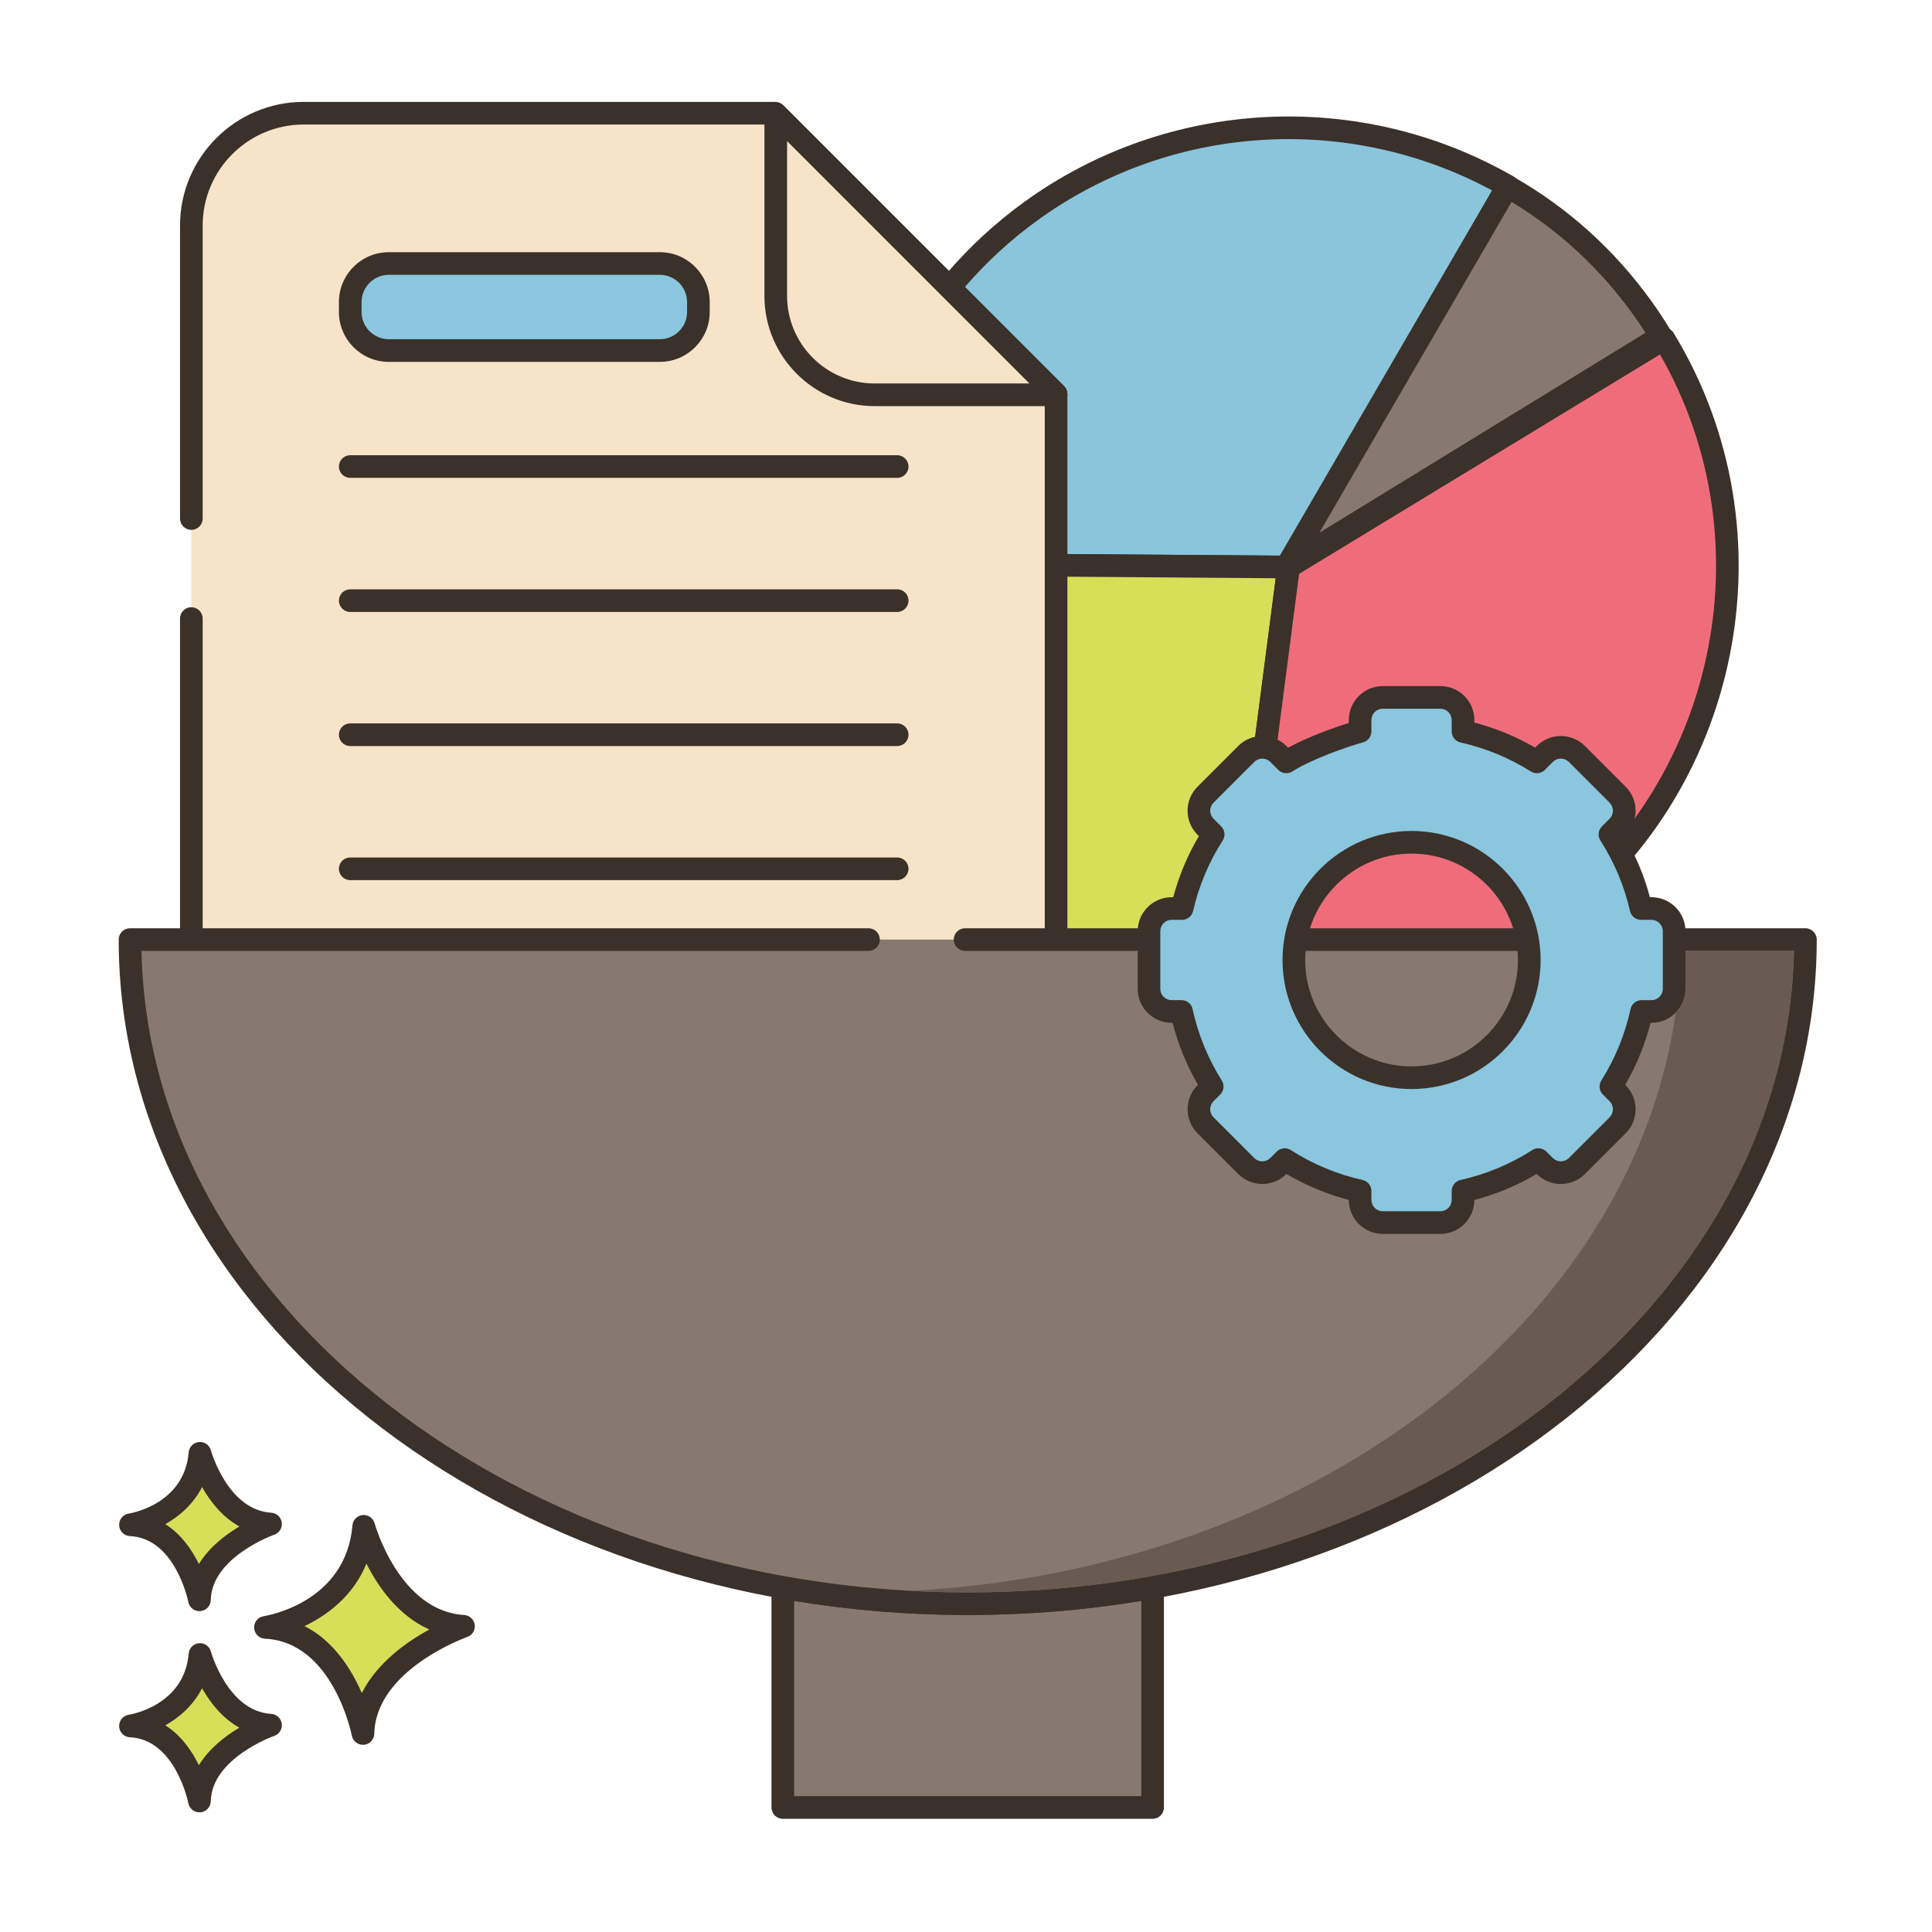 <svg id="Layer_1" enable-background="new 0 0 256 256" height="512" viewBox="0 0 256 256" width="512" xmlns="http://www.w3.org/2000/svg"><path d="m136.595 27.978c-15.592 11.285-23.943 28.855-24.084 46.728l58.232.426 29.037-50.462c-19.259-11.068-44.023-10.562-63.185 3.308z" fill="#8ac5dc"/><path d="m201.228 24.28c-.103-.384-.355-.711-.701-.91-20.357-11.699-45.799-10.369-64.813 3.392-15.319 11.088-24.555 29.007-24.704 47.932-.003.398.152.781.431 1.064s.66.444 1.058.447l58.232.426h.011c.536 0 1.032-.287 1.3-.752l29.037-50.461c.2-.344.253-.754.149-1.138zm-31.349 49.345-55.836-.409c.604-17.417 9.288-33.787 23.432-44.024 17.652-12.777 41.138-14.272 60.247-3.953z" fill="#3a312a"/><path d="m112.511 74.706c-.107 11.996 3.483 24.117 11.055 34.579 9.795 13.534 24.325 21.607 39.679 23.597l7.498-57.749z" fill="#d6df58"/><path d="m171.874 74.146c-.283-.324-.69-.511-1.12-.514l-58.232-.426h-.011c-.823 0-1.493.663-1.5 1.487-.113 12.799 3.808 25.064 11.34 35.471 9.75 13.471 24.204 22.067 40.702 24.205.065.008.13.012.194.012.742 0 1.388-.551 1.485-1.307l7.498-57.749c.056-.426-.074-.855-.356-1.179zm-9.921 57.036c-15.05-2.341-28.206-10.389-37.172-22.777-6.86-9.478-10.567-20.577-10.765-32.188l55.021.403z" fill="#3a312a"/><path d="m220.479 44.897-49.736 30.235-7.498 57.749c.288.042.575.073.864.109 13.941 1.603 28.498-1.806 40.76-10.681 24.778-17.934 31.263-51.738 15.61-77.412z" fill="#ef6d7a"/><path d="m221.76 44.116c-.431-.707-1.354-.931-2.06-.501l-49.736 30.235c-.389.236-.649.637-.708 1.088l-7.498 57.749c-.105.812.459 1.558 1.269 1.677.222.033.443.059.665.085l.247.03c2.285.263 4.568.393 6.845.393 12.504 0 24.713-3.928 34.967-11.349 25.063-18.14 32.096-53.02 16.009-79.407zm-17.77 76.977c-11.338 8.206-25.188 11.916-39.063 10.477l7.21-55.531 47.824-29.072c14.28 24.896 7.429 57.191-15.971 74.126z" fill="#3a312a"/><path d="m217.58 40.749c-4.886-6.788-10.997-12.164-17.828-16.05l-29.217 50.282 49.573-30.398c-.783-1.302-1.626-2.58-2.528-3.834z" fill="#87796f"/><path d="m221.394 43.811c-.799-1.329-1.672-2.654-2.596-3.938-4.905-6.814-11.063-12.358-18.304-16.478-.715-.406-1.625-.162-2.039.55l-29.217 50.282c-.346.594-.243 1.347.249 1.827.288.281.666.427 1.048.427.271 0 .542-.073.784-.221l49.572-30.398c.702-.43.926-1.346.503-2.051zm-46.576 26.784 25.474-43.84c6.31 3.818 11.712 8.815 16.07 14.871.583.809 1.144 1.634 1.676 2.466z" fill="#3a312a"/><path d="m48.194 202.248c-.974 11.564-13.024 13.39-13.024 13.39 10.347.487 12.925 14.059 12.925 14.059.221-9.677 13.321-14.202 13.321-14.202-9.813-.588-13.222-13.247-13.222-13.247z" fill="#d6df58"/><path d="m61.506 213.997c-8.605-.515-11.833-12.024-11.864-12.141-.191-.703-.864-1.169-1.583-1.102-.725.066-1.298.642-1.359 1.367-.86 10.215-11.314 11.964-11.754 12.033-.763.115-1.313.79-1.273 1.561.04.77.657 1.384 1.428 1.421 9.028.425 11.498 12.718 11.522 12.842.137.711.759 1.217 1.472 1.217.042 0 .084-.001.126-.005.764-.064 1.357-.693 1.374-1.459.195-8.508 12.192-12.777 12.313-12.819.675-.235 1.092-.914.994-1.623-.098-.708-.682-1.249-1.396-1.292zm-13.566 10.346c-1.356-3.131-3.709-6.908-7.587-8.877 2.931-1.405 6.409-3.913 8.202-8.273 1.551 3.071 4.199 6.88 8.334 8.723-3.007 1.64-6.922 4.406-8.949 8.427z" fill="#3a312a"/><path d="m26.496 219.229c-.689 8.179-9.212 9.47-9.212 9.47 7.318.344 9.142 9.944 9.142 9.944.156-6.844 9.422-10.045 9.422-10.045-6.941-.415-9.352-9.369-9.352-9.369z" fill="#d6df58"/><path d="m35.938 227.101c-5.766-.345-7.972-8.186-7.994-8.265-.19-.702-.853-1.167-1.582-1.102-.726.065-1.299.642-1.36 1.368-.579 6.871-7.646 8.067-7.942 8.114-.763.115-1.313.79-1.273 1.561.04.77.657 1.384 1.428 1.421 6.035.284 7.723 8.644 7.739 8.726.135.713.759 1.22 1.472 1.22.042 0 .084-.001.125-.005.765-.063 1.358-.694 1.376-1.461.13-5.709 8.331-8.634 8.412-8.662.676-.234 1.094-.913.996-1.622-.099-.709-.683-1.25-1.397-1.293zm-9.586 6.795c-.924-1.886-2.34-3.947-4.447-5.28 1.855-1.041 3.697-2.63 4.871-4.916 1.057 1.874 2.654 3.954 4.941 5.223-1.849 1.1-3.988 2.741-5.365 4.973z" fill="#3a312a"/><path d="m26.496 192.571c-.689 8.179-9.212 9.471-9.212 9.471 7.318.344 9.142 9.944 9.142 9.944.156-6.844 9.422-10.045 9.422-10.045-6.941-.416-9.352-9.37-9.352-9.37z" fill="#d6df58"/><path d="m35.938 200.443c-5.766-.345-7.972-8.186-7.994-8.265-.19-.702-.853-1.168-1.582-1.102-.726.065-1.299.642-1.36 1.368-.579 6.871-7.646 8.067-7.942 8.114-.763.115-1.313.79-1.273 1.561.04.77.657 1.384 1.428 1.421 6.035.284 7.723 8.644 7.739 8.726.135.713.759 1.22 1.472 1.22.042 0 .084-.001.125-.005.765-.063 1.358-.694 1.376-1.461.13-5.709 8.331-8.634 8.412-8.662.676-.234 1.094-.913.996-1.622-.099-.708-.683-1.25-1.397-1.293zm-9.586 6.795c-.924-1.886-2.34-3.947-4.447-5.28 1.855-1.041 3.697-2.63 4.871-4.916 1.057 1.874 2.654 3.954 4.941 5.223-1.849 1.101-3.988 2.741-5.365 4.973z" fill="#3a312a"/><path d="m102.715 15h-62.474c-8.228 0-14.888 6.66-14.888 14.888v113.213c0 8.229 6.66 14.888 14.888 14.888h84.806c8.228 0 14.888-6.66 14.888-14.888v-90.881z" fill="#f7e3c7"/><g fill="#3a312a"><path d="m140.996 51.16-37.221-37.22c-.281-.281-.663-.439-1.061-.439h-62.473c-9.036 0-16.388 7.352-16.388 16.388v38.819c0 .829.671 1.5 1.5 1.5s1.5-.671 1.5-1.5v-38.82c0-7.382 6.006-13.388 13.388-13.388h61.853l36.342 36.341v90.26c0 7.382-6.006 13.388-13.389 13.388h-84.806c-7.382 0-13.388-6.006-13.388-13.388v-61.141c0-.829-.671-1.5-1.5-1.5s-1.5.671-1.5 1.5v61.141c0 9.037 7.352 16.388 16.388 16.388h84.806c9.037 0 16.389-7.352 16.389-16.388v-90.881c-.001-.398-.159-.779-.44-1.06z"/><path d="m118.879 60.32h-72.47c-.829 0-1.5.671-1.5 1.5s.671 1.5 1.5 1.5h72.471c.829 0 1.5-.671 1.5-1.5s-.672-1.5-1.501-1.5z"/><path d="m118.879 78.087h-72.47c-.829 0-1.5.671-1.5 1.5s.671 1.5 1.5 1.5h72.471c.829 0 1.5-.671 1.5-1.5s-.672-1.5-1.501-1.5z"/><path d="m118.879 95.854h-72.47c-.829 0-1.5.671-1.5 1.5s.671 1.5 1.5 1.5h72.471c.829 0 1.5-.671 1.5-1.5s-.672-1.5-1.501-1.5z"/><path d="m118.879 113.621h-72.47c-.829 0-1.5.671-1.5 1.5s.671 1.5 1.5 1.5h72.471c.829 0 1.5-.671 1.5-1.5s-.672-1.5-1.501-1.5z"/><path d="m118.879 131.388h-72.47c-.829 0-1.5.671-1.5 1.5s.671 1.5 1.5 1.5h72.471c.829 0 1.5-.671 1.5-1.5s-.672-1.5-1.501-1.5z"/></g><path d="m102.792 15.077v24.128c0 7.239 5.869 13.108 13.108 13.108h24.036v-.093z" fill="#f7e3c7"/><path d="m140.996 51.16-37.144-37.144c-.428-.428-1.073-.558-1.635-.325-.561.232-.926.779-.926 1.386v24.128c0 8.055 6.553 14.608 14.607 14.608h24.036c.828 0 1.5-.671 1.5-1.5v-.093c.001-.398-.157-.779-.438-1.06zm-25.097-.347c-6.4 0-11.607-5.208-11.607-11.608v-20.507l32.114 32.115z" fill="#3a312a"/><path d="m87.429 34.916h-35.909c-2.823 0-5.112 2.289-5.112 5.112v1.309c0 2.823 2.289 5.112 5.112 5.112h35.909c2.823 0 5.112-2.289 5.112-5.112v-1.309c0-2.823-2.289-5.112-5.112-5.112z" fill="#8ac6dd"/><path d="m87.429 33.416h-35.908c-3.646 0-6.612 2.966-6.612 6.612v1.31c0 3.646 2.966 6.612 6.612 6.612h35.909c3.646 0 6.612-2.966 6.612-6.612v-1.31c-.001-3.646-2.967-6.612-6.613-6.612zm3.612 7.921c0 1.992-1.62 3.612-3.612 3.612h-35.908c-1.992 0-3.612-1.62-3.612-3.612v-1.31c0-1.992 1.62-3.612 3.612-3.612h35.909c1.992 0 3.612 1.62 3.612 3.612v1.31z" fill="#3a312a"/><path d="m128.228 212.5c-8.42 0-16.62-.74-24.5-2.15v29.15h49v-29.15c-7.88 1.41-16.08 2.15-24.5 2.15z" fill="#87796f"/><path d="m153.69 209.2c-.341-.285-.793-.404-1.227-.326-15.775 2.823-32.697 2.822-48.472 0-.436-.077-.887.041-1.227.326s-.537.707-.537 1.15v29.15c0 .829.671 1.5 1.5 1.5h48.999c.828 0 1.5-.671 1.5-1.5v-29.15c.001-.444-.195-.865-.536-1.15zm-2.463 28.8h-45.999v-25.87c15.02 2.482 30.979 2.482 45.999 0z" fill="#3a312a"/><path d="m127.875 124.5h-12.794-97.853c0 48.601 49.696 88 111 88s111-39.399 111-88z" fill="#87796f"/><path d="m239.227 123h-111.352c-.829 0-1.5.671-1.5 1.5s.671 1.5 1.5 1.5h109.836c-1.016 47.007-49.738 85-109.483 85s-108.467-37.993-109.484-85h96.337c.829 0 1.5-.671 1.5-1.5s-.671-1.5-1.5-1.5h-97.853c-.829 0-1.5.671-1.5 1.5 0 49.351 50.467 89.5 112.5 89.5s112.499-40.149 112.499-89.5c0-.829-.671-1.5-1.5-1.5z" fill="#3a312a"/><path d="m218.833 120.385h-1.382c-.81-3.541-2.222-6.853-4.124-9.822l1.017-1.017c1.172-1.172 1.172-3.071 0-4.243l-5.402-5.402c-1.172-1.172-3.071-1.172-4.243 0l-1.055 1.055c-2.962-1.866-6.26-3.247-9.783-4.033v-1.511c0-1.657-1.343-3-3-3h-7.64c-1.657 0-3 1.343-3 3v1.511c-1.867.503-6.821 2.167-9.783 4.033l-1.055-1.055c-1.172-1.172-3.071-1.172-4.243 0l-5.402 5.402c-1.172 1.172-1.172 3.071 0 4.243l1.017 1.017c-1.902 2.968-3.314 6.28-4.124 9.822h-1.382c-1.657 0-3 1.343-3 3v7.64c0 1.657 1.343 3 3 3h1.31c.779 3.585 2.174 6.94 4.069 9.948l-.89.89c-1.172 1.172-1.172 3.071 0 4.243l5.402 5.402c1.172 1.172 3.071 1.172 4.243 0l.852-.852c3.014 1.931 6.383 3.356 9.987 4.16v1.181c0 1.657 1.343 3 3 3h7.64c1.657 0 3-1.344 3-3v-1.181c3.603-.804 6.972-2.229 9.987-4.16l.852.852c1.172 1.172 3.071 1.172 4.243 0l5.402-5.402c1.172-1.172 1.172-3.072 0-4.243l-.89-.89c1.895-3.009 3.29-6.363 4.069-9.948h1.31c1.657 0 3-1.343 3-3v-7.64c-.002-1.657-1.345-3-3.002-3zm-31.793 22.418c-8.615 0-15.598-6.984-15.598-15.598s6.984-15.598 15.598-15.598c8.615 0 15.598 6.983 15.598 15.598s-6.983 15.598-15.598 15.598z" fill="#8ac6dd"/><path d="m187.04 110.107c-9.428 0-17.099 7.67-17.099 17.098s7.671 17.098 17.099 17.098 17.099-7.67 17.099-17.098-7.671-17.098-17.099-17.098zm0 31.196c-7.774 0-14.099-6.324-14.099-14.098s6.324-14.098 14.099-14.098c7.774 0 14.099 6.324 14.099 14.098s-6.325 14.098-14.099 14.098zm31.793-22.418h-.209c-.762-2.843-1.901-5.559-3.398-8.098l.179-.179c.851-.85 1.318-1.98 1.318-3.182 0-1.203-.468-2.333-1.318-3.182l-5.402-5.403c-1.754-1.754-4.61-1.753-6.364 0l-.225.224c-2.529-1.467-5.229-2.581-8.053-3.321v-.332c0-2.481-2.019-4.5-4.5-4.5h-7.641c-2.481 0-4.5 2.019-4.5 4.5v.389c-1.96.609-5.372 1.812-8.041 3.276l-.236-.237c-1.754-1.754-4.61-1.753-6.364 0l-5.402 5.402c-.851.85-1.318 1.98-1.318 3.183 0 1.202.468 2.332 1.318 3.182l.179.179c-1.497 2.54-2.637 5.255-3.398 8.098h-.209c-2.482 0-4.5 2.019-4.5 4.5v7.64c0 2.481 2.018 4.5 4.5 4.5h.125c.739 2.884 1.867 5.639 3.362 8.218l-.059.059c-1.755 1.755-1.755 4.61 0 6.365l5.402 5.402c1.754 1.754 4.61 1.753 6.364 0l.015-.014c2.588 1.526 5.358 2.68 8.263 3.441v.001c0 2.481 2.019 4.5 4.5 4.5h7.641c2.481 0 4.5-2.019 4.5-4.5v-.001c2.904-.761 5.675-1.915 8.263-3.441l.015.015c1.754 1.754 4.61 1.753 6.364 0l5.402-5.402c1.755-1.755 1.755-4.61 0-6.365l-.059-.059c1.495-2.579 2.623-5.334 3.362-8.218h.125c2.481 0 4.5-2.019 4.5-4.5v-7.64c-.001-2.481-2.02-4.5-4.501-4.5zm1.5 12.14c0 .827-.673 1.5-1.5 1.5h-1.311c-.706 0-1.315.492-1.466 1.181-.731 3.364-2.034 6.549-3.872 9.468-.373.593-.286 1.365.209 1.86l.89.89c.585.585.585 1.537 0 2.123l-5.402 5.401c-.585.584-1.535.585-2.122 0l-.852-.852c-.496-.498-1.273-.583-1.87-.203-2.922 1.872-6.119 3.204-9.503 3.959-.687.153-1.174.761-1.174 1.464v1.181c0 .827-.673 1.5-1.5 1.5h-7.641c-.827 0-1.5-.673-1.5-1.5v-1.181c0-.703-.487-1.311-1.174-1.464-3.384-.755-6.581-2.087-9.503-3.959-.249-.159-.53-.237-.809-.237-.388 0-.773.15-1.062.439l-.852.851c-.585.584-1.535.585-2.122 0l-5.402-5.402c-.585-.585-.585-1.537 0-2.123l.89-.89c.495-.495.582-1.267.209-1.86-1.838-2.918-3.141-6.104-3.872-9.468-.15-.689-.76-1.181-1.466-1.181h-1.31c-.827 0-1.5-.673-1.5-1.5v-7.64c0-.827.673-1.5 1.5-1.5h1.382c.699 0 1.306-.483 1.462-1.166.761-3.324 2.082-6.469 3.925-9.347.381-.593.296-1.372-.202-1.87l-1.017-1.017c-.283-.284-.44-.661-.44-1.061 0-.401.156-.777.44-1.061l5.402-5.402c.585-.584 1.535-.586 2.122 0l1.055 1.055c.494.495 1.265.583 1.86.208 2.76-1.739 7.593-3.374 9.373-3.854.655-.176 1.11-.77 1.11-1.448v-1.512c0-.827.673-1.5 1.5-1.5h7.641c.827 0 1.5.673 1.5 1.5v1.512c0 .703.487 1.311 1.174 1.464 3.305.737 6.438 2.028 9.31 3.838.595.375 1.366.287 1.86-.208l1.055-1.055c.585-.584 1.535-.585 2.122 0l5.402 5.403c.283.283.439.66.439 1.061 0 .4-.156.777-.439 1.061l-1.017 1.017c-.498.498-.583 1.276-.202 1.87 1.843 2.878 3.164 6.022 3.925 9.347.156.682.763 1.166 1.462 1.166h1.382c.827 0 1.5.673 1.5 1.5v7.642z" fill="#3a312a"/><path d="m223.338 126v5.02c0 1.23-.5 2.35-1.3 3.17-5.83 41.22-48.49 73.77-101.31 76.6 2.48.14 4.98.21 7.5.21 59.75 0 108.47-37.99 109.48-85z" fill="#695b51"/></svg>